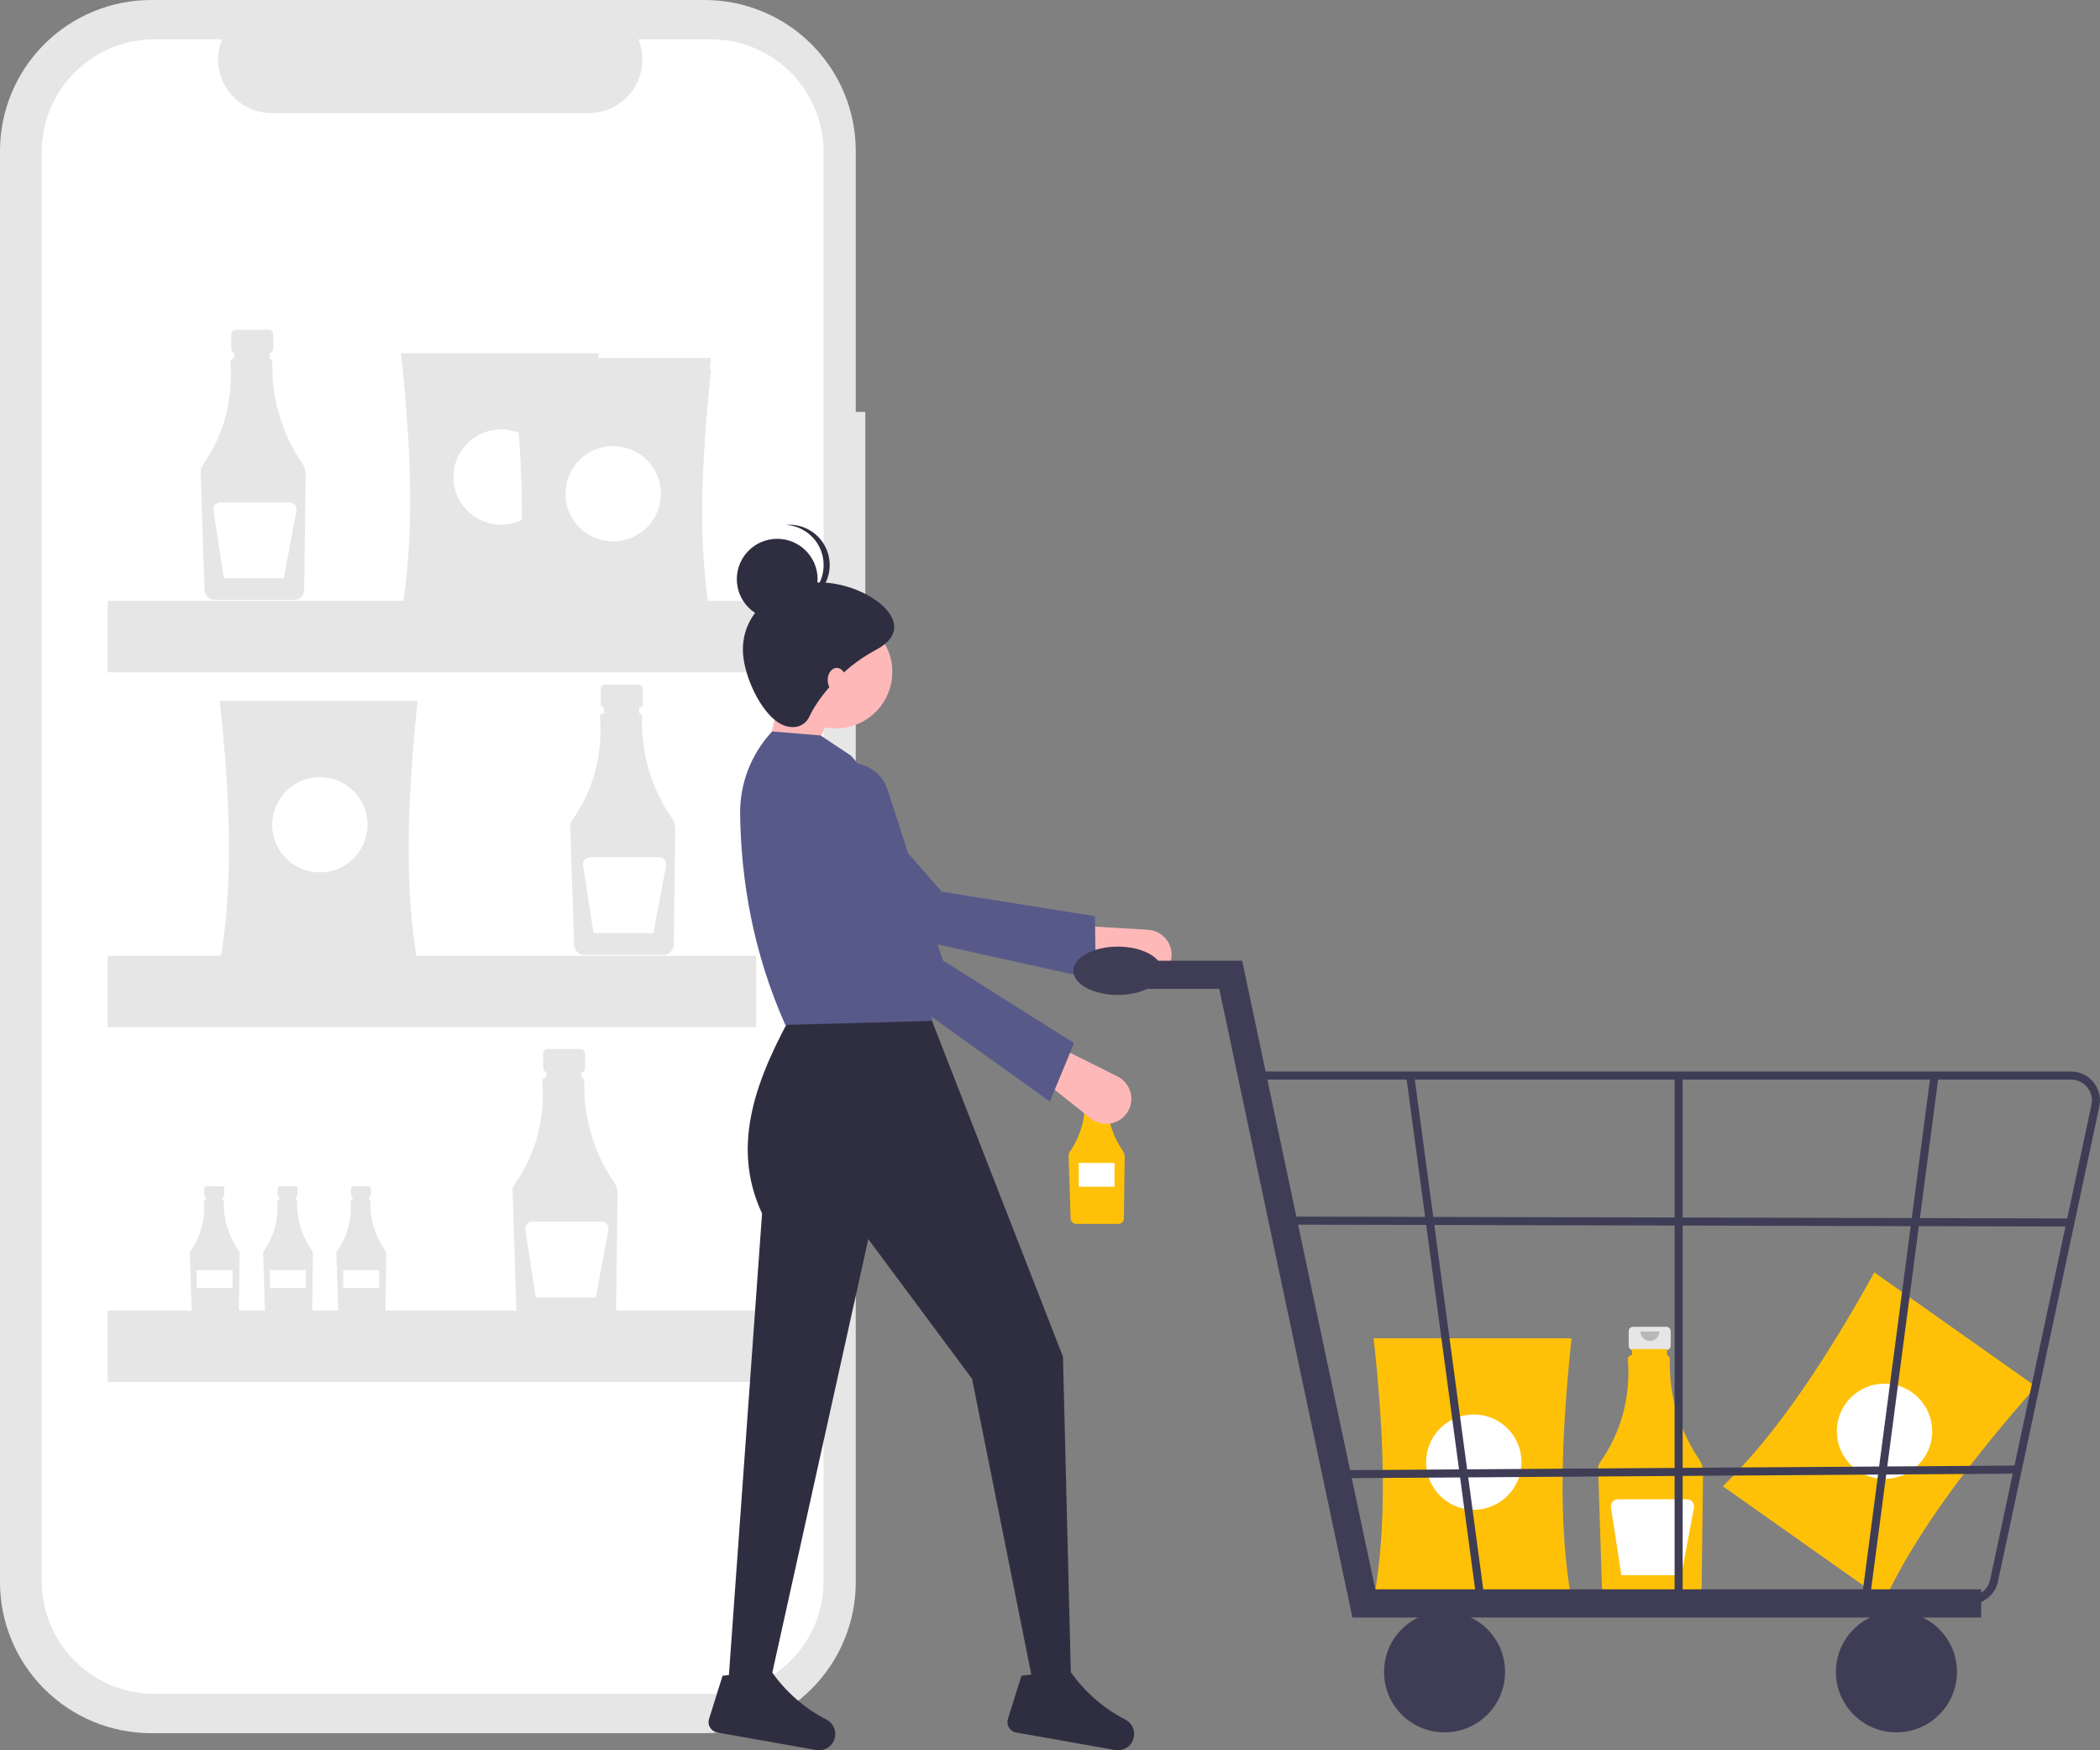 <svg width="100%" height="100%"  viewBox="0 0 1080 900" fill="none" xmlns="http://www.w3.org/2000/svg">
<rect x="0" y="0" width="1080" height="900" fill="#808080" stroke="none"/>
<g clip-path="url(#clip0_44_215)">
<path d="M445.009 211.784H440.105V77.639C440.105 67.444 438.094 57.348 434.187 47.928C430.28 38.508 424.553 29.95 417.333 22.74C410.113 15.53 401.542 9.812 392.109 5.91C382.676 2.008 372.566 -3.18977e-05 362.356 3.80009e-10H77.749C67.539 -3.18977e-05 57.429 2.008 47.996 5.91C38.563 9.812 29.992 15.53 22.772 22.74C15.553 29.95 9.826 38.508 5.918 47.928C2.011 57.348 -1.59716e-05 67.444 0 77.639V813.567C-9.58292e-06 823.763 2.011 833.859 5.918 843.279C9.826 852.698 15.553 861.257 22.772 868.467C29.992 875.676 38.563 881.395 47.996 885.297C57.429 889.199 67.539 891.207 77.749 891.207H362.356C372.566 891.207 382.676 889.199 392.109 885.297C401.542 881.395 410.113 875.676 417.333 868.467C424.553 861.257 430.28 852.698 434.187 843.279C438.094 833.859 440.105 823.763 440.105 813.567V307.271H445.009V211.784Z" fill="#E6E6E6"/>
<path d="M365.493 20.199H328.342C330.051 24.382 330.703 28.92 330.241 33.413C329.78 37.907 328.219 42.218 325.695 45.968C323.172 49.717 319.764 52.789 315.772 54.913C311.78 57.037 307.326 58.148 302.802 58.149H139.755C135.231 58.148 130.777 57.037 126.785 54.913C122.793 52.789 119.385 49.717 116.862 45.968C114.338 42.218 112.777 37.907 112.316 33.413C111.854 28.92 112.506 24.382 114.215 20.199H79.516C71.891 20.199 64.341 21.699 57.297 24.613C50.252 27.526 43.851 31.797 38.46 37.181C33.068 42.565 28.791 48.957 25.873 55.991C22.956 63.026 21.454 70.565 21.454 78.179V813.028C21.454 820.642 22.956 828.181 25.873 835.216C28.791 842.25 33.068 848.642 38.46 854.026C43.851 859.41 50.252 863.681 57.297 866.594C64.341 869.508 71.891 871.008 79.516 871.008H365.493C373.118 871.008 380.668 869.508 387.712 866.594C394.757 863.681 401.158 859.41 406.549 854.026C411.941 848.642 416.218 842.25 419.136 835.216C422.053 828.181 423.555 820.642 423.555 813.028V78.179C423.555 70.565 422.053 63.026 419.136 55.991C416.218 48.957 411.941 42.565 406.549 37.181C401.158 31.797 394.757 27.526 387.712 24.613C380.668 21.699 373.118 20.199 365.493 20.199Z" fill="white"/>
<path d="M138.25 169.586H121.175C120.575 169.586 119.999 169.824 119.575 170.248C119.15 170.672 118.912 171.247 118.912 171.846V179.33C118.912 179.93 119.15 180.505 119.575 180.929C119.999 181.353 120.575 181.591 121.175 181.591H124.005V192.805H135.421V181.591H138.25C138.851 181.591 139.426 181.353 139.851 180.929C140.275 180.505 140.514 179.93 140.514 179.33V171.846C140.514 171.247 140.275 170.672 139.851 170.248C139.426 169.824 138.851 169.586 138.25 169.586Z" fill="#E6E6E6"/>
<path d="M155.352 238.08C144.895 222.8 139.549 204.607 140.081 186.107C140.09 185.68 139.951 185.263 139.688 184.927C139.424 184.591 139.053 184.356 138.635 184.262V181.028H120.602V184.217H120.354C119.863 184.218 119.393 184.413 119.046 184.76C118.699 185.107 118.505 185.577 118.506 186.067C118.506 186.112 118.507 186.157 118.511 186.202C119.931 205.978 115.134 223.712 104.119 239.406C103.485 240.308 103.161 241.391 103.196 242.492L105.168 303.4C105.215 304.759 105.786 306.047 106.762 306.995C107.737 307.943 109.041 308.479 110.403 308.489H151.191C152.568 308.478 153.886 307.931 154.865 306.963C155.843 305.996 156.404 304.685 156.429 303.311L157.189 244.173C157.212 242.003 156.571 239.877 155.352 238.08Z" fill="#E6E6E6"/>
<path d="M148.895 258.312H113.392C112.867 258.312 112.347 258.425 111.87 258.644C111.392 258.863 110.968 259.183 110.626 259.581C110.283 259.98 110.032 260.447 109.887 260.952C109.743 261.456 109.71 261.986 109.789 262.505L115.155 297.328H145.961L152.478 262.622C152.577 262.097 152.558 261.556 152.424 261.038C152.289 260.52 152.042 260.038 151.7 259.627C151.358 259.215 150.93 258.884 150.445 258.657C149.96 258.429 149.431 258.312 148.895 258.312Z" fill="white"/>
<path d="M328.326 352.045H311.251C310.651 352.045 310.075 352.283 309.65 352.707C309.226 353.131 308.987 353.706 308.987 354.306V361.79C308.987 362.389 309.226 362.964 309.65 363.388C310.075 363.812 310.651 364.05 311.251 364.05H314.081V375.264H325.496V364.05H328.326C328.926 364.05 329.502 363.812 329.927 363.388C330.351 362.964 330.59 362.389 330.59 361.79V354.306C330.59 353.706 330.351 353.131 329.927 352.707C329.502 352.283 328.926 352.045 328.326 352.045Z" fill="#E6E6E6"/>
<path d="M345.428 420.539C334.971 405.259 329.625 387.066 330.156 368.566C330.166 368.139 330.027 367.722 329.764 367.386C329.5 367.05 329.128 366.815 328.711 366.721V363.487H310.678V366.676H310.429C310.186 366.677 309.946 366.725 309.721 366.818C309.497 366.911 309.293 367.047 309.122 367.219C308.95 367.391 308.814 367.595 308.721 367.819C308.629 368.043 308.581 368.284 308.581 368.526C308.581 368.571 308.583 368.616 308.586 368.661C310.007 388.437 305.21 406.172 294.194 421.865C293.561 422.767 293.237 423.85 293.272 424.951L295.243 485.86C295.291 487.218 295.862 488.506 296.837 489.454C297.813 490.402 299.117 490.938 300.478 490.949H341.267C342.644 490.937 343.962 490.39 344.94 489.423C345.919 488.455 346.48 487.145 346.505 485.77L347.265 426.633C347.287 424.462 346.647 422.336 345.428 420.539Z" fill="#E6E6E6"/>
<path d="M338.971 440.771H303.468C302.942 440.771 302.423 440.884 301.945 441.103C301.468 441.323 301.044 441.642 300.701 442.041C300.359 442.439 300.107 442.906 299.963 443.411C299.819 443.916 299.785 444.445 299.865 444.964L305.23 479.788H336.037L342.554 445.081C342.652 444.556 342.634 444.015 342.499 443.497C342.365 442.979 342.118 442.498 341.776 442.086C341.434 441.675 341.005 441.343 340.52 441.116C340.036 440.889 339.507 440.771 338.971 440.771Z" fill="white"/>
<path d="M114.245 609.989H106.146C105.861 609.989 105.588 610.102 105.387 610.303C105.185 610.504 105.072 610.777 105.072 611.061V614.611C105.072 614.895 105.185 615.168 105.387 615.369C105.588 615.57 105.861 615.683 106.146 615.683H107.488V621.002H112.903V615.683H114.245C114.53 615.683 114.803 615.57 115.005 615.369C115.206 615.168 115.319 614.895 115.319 614.611V611.061C115.319 610.777 115.206 610.504 115.005 610.303C114.803 610.102 114.53 609.989 114.245 609.989Z" fill="#E6E6E6"/>
<path d="M122.358 642.479C117.397 635.231 114.861 626.601 115.113 617.826C115.118 617.623 115.052 617.425 114.927 617.266C114.802 617.106 114.626 616.995 114.428 616.95V615.417H105.874V616.929H105.756C105.641 616.929 105.527 616.952 105.42 616.996C105.314 617.04 105.217 617.105 105.136 617.187C105.054 617.268 104.99 617.365 104.946 617.471C104.902 617.578 104.879 617.692 104.88 617.807C104.88 617.828 104.88 617.849 104.882 617.871C105.671 626.825 103.252 635.768 98.055 643.108C97.754 643.536 97.601 644.049 97.617 644.572L98.553 673.463C98.575 674.108 98.846 674.719 99.309 675.168C99.771 675.618 100.39 675.872 101.036 675.877H120.384C121.037 675.872 121.662 675.612 122.126 675.153C122.59 674.694 122.857 674.073 122.868 673.421L123.229 645.369C123.24 644.34 122.936 643.331 122.358 642.479Z" fill="#E6E6E6"/>
<path d="M119.573 653.099H101.112V662.316H119.573V653.099Z" fill="white"/>
<path d="M151.948 609.989H143.849C143.564 609.989 143.291 610.102 143.089 610.303C142.888 610.504 142.775 610.777 142.775 611.061V614.611C142.775 614.895 142.888 615.168 143.089 615.369C143.291 615.57 143.564 615.683 143.849 615.683H145.191V621.002H150.606V615.683H151.948C152.233 615.683 152.506 615.57 152.707 615.369C152.909 615.168 153.022 614.895 153.022 614.611V611.061C153.022 610.777 152.909 610.504 152.707 610.303C152.506 610.102 152.233 609.989 151.948 609.989Z" fill="#E6E6E6"/>
<path d="M160.06 642.479C155.1 635.231 152.564 626.601 152.816 617.826C152.821 617.623 152.755 617.425 152.63 617.266C152.505 617.106 152.329 616.995 152.131 616.95V615.417H143.577V616.929H143.459C143.343 616.929 143.229 616.952 143.123 616.996C143.017 617.04 142.92 617.105 142.838 617.187C142.757 617.268 142.692 617.365 142.649 617.471C142.605 617.578 142.582 617.692 142.582 617.807C142.582 617.828 142.583 617.849 142.585 617.871C143.374 626.825 140.955 635.768 135.758 643.108C135.457 643.536 135.304 644.049 135.32 644.572L136.255 673.463C136.278 674.108 136.549 674.719 137.011 675.168C137.474 675.618 138.093 675.872 138.739 675.877H158.086C158.739 675.872 159.365 675.612 159.829 675.153C160.293 674.694 160.559 674.073 160.571 673.421L160.932 645.369C160.942 644.34 160.638 643.331 160.06 642.479Z" fill="#E6E6E6"/>
<path d="M157.276 653.099H138.815V662.316H157.276V653.099Z" fill="white"/>
<path d="M189.651 609.989H181.551C181.267 609.989 180.993 610.102 180.792 610.303C180.591 610.504 180.478 610.777 180.478 611.061V614.611C180.478 614.895 180.591 615.168 180.792 615.369C180.993 615.57 181.267 615.683 181.551 615.683H182.894V621.002H188.309V615.683H189.651C189.936 615.683 190.209 615.57 190.41 615.369C190.611 615.168 190.725 614.895 190.725 614.611V611.061C190.725 610.777 190.611 610.504 190.41 610.303C190.209 610.102 189.936 609.989 189.651 609.989Z" fill="#E6E6E6"/>
<path d="M197.763 642.479C192.803 635.231 190.267 626.601 190.519 617.826C190.523 617.623 190.457 617.425 190.332 617.266C190.208 617.106 190.031 616.995 189.833 616.95V615.417H181.279V616.929H181.161C181.046 616.929 180.932 616.952 180.826 616.996C180.719 617.04 180.622 617.105 180.541 617.187C180.46 617.268 180.395 617.365 180.351 617.471C180.307 617.578 180.285 617.692 180.285 617.807C180.285 617.828 180.286 617.849 180.287 617.871C181.077 626.825 178.658 635.768 173.46 643.108C173.16 643.536 173.006 644.049 173.023 644.572L173.958 673.463C173.98 674.108 174.251 674.719 174.714 675.168C175.177 675.618 175.795 675.872 176.441 675.877H195.789C196.442 675.872 197.067 675.612 197.531 675.153C197.996 674.694 198.262 674.073 198.274 673.421L198.634 645.369C198.645 644.34 198.341 643.331 197.763 642.479Z" fill="#E6E6E6"/>
<path d="M194.979 653.099H176.518V662.316H194.979V653.099Z" fill="white"/>
<path d="M298.663 539.402H281.588C281.291 539.402 280.996 539.461 280.722 539.575C280.447 539.688 280.198 539.855 279.987 540.065C279.777 540.274 279.61 540.524 279.497 540.798C279.383 541.072 279.324 541.366 279.324 541.663V549.147C279.324 549.747 279.563 550.322 279.987 550.746C280.412 551.17 280.988 551.408 281.588 551.408H284.418V562.621H295.833V551.408H298.663C299.263 551.408 299.839 551.17 300.264 550.746C300.688 550.322 300.927 549.747 300.927 549.147V541.663C300.927 541.366 300.868 541.072 300.754 540.798C300.64 540.524 300.474 540.274 300.264 540.065C300.053 539.855 299.804 539.688 299.529 539.575C299.254 539.461 298.96 539.402 298.663 539.402Z" fill="#E6E6E6"/>
<path d="M315.765 607.896C305.308 592.616 299.962 574.423 300.494 555.924C300.503 555.497 300.364 555.08 300.101 554.744C299.838 554.407 299.466 554.172 299.048 554.079V550.845H281.015V554.034H280.767C280.524 554.034 280.283 554.082 280.059 554.175C279.834 554.269 279.631 554.405 279.459 554.577C279.287 554.749 279.151 554.952 279.059 555.177C278.966 555.401 278.918 555.641 278.919 555.884C278.919 555.929 278.921 555.974 278.924 556.019C280.345 575.794 275.547 593.529 264.532 609.223C263.898 610.124 263.574 611.207 263.609 612.309L265.581 673.217C265.628 674.576 266.199 675.864 267.175 676.812C268.15 677.76 269.455 678.295 270.816 678.306H311.604C312.981 678.295 314.299 677.747 315.278 676.78C316.256 675.813 316.818 674.502 316.842 673.127L317.602 613.99C317.625 611.82 316.984 609.694 315.765 607.896Z" fill="#E6E6E6"/>
<path d="M309.308 628.128H273.805C273.28 628.128 272.76 628.242 272.283 628.461C271.805 628.68 271.381 629 271.039 629.398C270.697 629.796 270.445 630.264 270.3 630.768C270.156 631.273 270.123 631.803 270.203 632.322L275.568 667.145H306.374L312.891 632.439C312.99 631.913 312.971 631.372 312.837 630.855C312.702 630.337 312.455 629.855 312.113 629.444C311.771 629.032 311.343 628.701 310.858 628.473C310.373 628.246 309.844 628.128 309.308 628.128Z" fill="white"/>
<path d="M307.984 316.331H206.202C213.318 277.912 211.681 231.52 206.202 181.629H307.984C302.651 231.52 301.058 277.912 307.984 316.331Z" fill="#E6E6E6"/>
<path d="M257.707 269.797C271.252 269.797 282.232 258.832 282.232 245.306C282.232 231.78 271.252 220.815 257.707 220.815C244.161 220.815 233.181 231.78 233.181 245.306C233.181 258.832 244.161 269.797 257.707 269.797Z" fill="white"/>
<path d="M214.786 495.116H113.004C120.12 456.698 118.483 410.306 113.004 360.415H214.786C209.453 410.306 207.859 456.698 214.786 495.116Z" fill="#E6E6E6"/>
<path d="M164.508 448.583C178.054 448.583 189.034 437.618 189.034 424.092C189.034 410.566 178.054 399.6 164.508 399.6C150.963 399.6 139.982 410.566 139.982 424.092C139.982 437.618 150.963 448.583 164.508 448.583Z" fill="white"/>
<path d="M365.62 324.902H263.838C270.954 286.484 269.317 240.092 263.838 190.201H365.62C360.287 240.092 358.693 286.484 365.62 324.902Z" fill="#E6E6E6"/>
<path d="M315.342 278.369C328.888 278.369 339.868 267.404 339.868 253.878C339.868 240.352 328.888 229.387 315.342 229.387C301.797 229.387 290.816 240.352 290.816 253.878C290.816 267.404 301.797 278.369 315.342 278.369Z" fill="white"/>
<path d="M365.62 318.78H263.838C270.954 280.361 269.317 233.969 263.838 184.078H365.62C360.287 233.969 358.693 280.361 365.62 318.78Z" fill="#E6E6E6"/>
<path d="M315.342 272.246C328.888 272.246 339.868 261.281 339.868 247.755C339.868 234.229 328.888 223.264 315.342 223.264C301.797 223.264 290.816 234.229 290.816 247.755C290.816 261.281 301.797 272.246 315.342 272.246Z" fill="white"/>
<path d="M365.62 324.902H263.838C270.954 286.484 269.317 240.092 263.838 190.201H365.62C360.287 240.092 358.693 286.484 365.62 324.902Z" fill="#E6E6E6"/>
<path d="M315.342 278.369C328.888 278.369 339.868 267.404 339.868 253.878C339.868 240.352 328.888 229.387 315.342 229.387C301.797 229.387 290.816 240.352 290.816 253.878C290.816 267.404 301.797 278.369 315.342 278.369Z" fill="white"/>
<path d="M388.92 308.983H55.368V345.72H388.92V308.983Z" fill="#E6E6E6"/>
<path d="M388.92 491.442H55.368V528.179H388.92V491.442Z" fill="#E6E6E6"/>
<path d="M388.92 673.902H55.368V710.638H388.92V673.902Z" fill="#E6E6E6"/>
<path d="M969.147 822.941L886.05 764.25C914.076 736.987 939.566 698.168 963.943 654.276L1047.04 712.967C1013.84 750.624 985.709 787.581 969.147 822.941Z" fill="#FFC107"/>
<path d="M969.17 760.454C982.716 760.454 993.696 749.489 993.696 735.963C993.696 722.437 982.716 711.472 969.17 711.472C955.625 711.472 944.645 722.437 944.645 735.963C944.645 749.489 955.625 760.454 969.17 760.454Z" fill="white"/>
<path d="M568.292 555.12H559.17C558.85 555.12 558.542 555.247 558.315 555.473C558.088 555.7 557.961 556.007 557.961 556.327V560.325C557.961 560.484 557.992 560.641 558.053 560.787C558.114 560.934 558.203 561.067 558.315 561.179C558.427 561.291 558.561 561.38 558.707 561.441C558.854 561.502 559.011 561.533 559.17 561.533H560.682V567.523H566.78V561.533H568.292C568.613 561.533 568.92 561.406 569.147 561.179C569.374 560.953 569.501 560.646 569.501 560.325V556.327C569.501 556.007 569.374 555.7 569.147 555.473C568.92 555.247 568.613 555.12 568.292 555.12Z" fill="#E6E6E6"/>
<path d="M577.428 591.71C571.842 583.547 568.986 573.828 569.27 563.945C569.275 563.717 569.201 563.495 569.06 563.315C568.92 563.135 568.721 563.01 568.498 562.96V561.232H558.864V562.936H558.732C558.602 562.936 558.473 562.962 558.354 563.011C558.234 563.061 558.125 563.134 558.033 563.226C557.941 563.318 557.869 563.426 557.819 563.546C557.77 563.666 557.744 563.794 557.745 563.924C557.745 563.948 557.745 563.972 557.747 563.996C558.636 574.08 555.912 584.153 550.059 592.418C549.72 592.9 549.547 593.479 549.566 594.067L550.619 626.605C550.644 627.331 550.95 628.019 551.471 628.525C551.992 629.032 552.689 629.318 553.416 629.324H575.206C575.941 629.318 576.645 629.025 577.168 628.508C577.691 627.992 577.991 627.292 578.004 626.557L578.41 594.965C578.422 593.806 578.08 592.67 577.428 591.71Z" fill="#FFC107"/>
<path opacity="0.2" d="M566.391 556.422C566.391 557.113 566.116 557.776 565.626 558.264C565.137 558.753 564.473 559.028 563.781 559.028C563.089 559.028 562.426 558.753 561.937 558.264C561.447 557.776 561.172 557.113 561.172 556.422" fill="black"/>
<path d="M573.184 597.979H554.79V610.225H573.184V597.979Z" fill="white"/>
<path d="M856.949 682.233H839.874C839.274 682.233 838.698 682.471 838.273 682.895C837.849 683.319 837.61 683.894 837.61 684.494V691.978C837.61 692.577 837.849 693.152 838.273 693.576C838.698 694 839.274 694.238 839.874 694.238H842.704V705.452H854.119V694.238H856.949C857.549 694.238 858.125 694 858.55 693.576C858.974 693.152 859.213 692.577 859.213 691.978V684.494C859.213 683.894 858.974 683.319 858.55 682.895C858.125 682.471 857.549 682.233 856.949 682.233Z" fill="#E6E6E6"/>
<path d="M874.051 750.727C863.594 735.447 858.248 717.254 858.779 698.754C858.789 698.327 858.65 697.91 858.387 697.574C858.123 697.238 857.751 697.003 857.334 696.909V693.676H839.301V696.864H839.052C838.809 696.865 838.569 696.913 838.344 697.006C838.12 697.099 837.916 697.236 837.745 697.407C837.573 697.579 837.437 697.783 837.344 698.007C837.252 698.232 837.204 698.472 837.204 698.715C837.204 698.759 837.206 698.804 837.209 698.849C838.63 718.625 833.833 736.36 822.817 752.053C822.184 752.955 821.86 754.038 821.895 755.139L823.866 816.048C823.914 817.406 824.485 818.694 825.46 819.642C826.436 820.59 827.74 821.126 829.101 821.137H869.89C871.267 821.125 872.585 820.578 873.563 819.611C874.542 818.643 875.103 817.333 875.128 815.958L875.888 756.821C875.91 754.65 875.27 752.524 874.051 750.727Z" fill="#FFC107"/>
<path opacity="0.2" d="M853.389 684.672C853.389 685.965 852.875 687.206 851.959 688.12C851.043 689.035 849.8 689.549 848.505 689.549C847.21 689.549 845.968 689.035 845.052 688.12C844.136 687.206 843.621 685.965 843.621 684.672" fill="black"/>
<path d="M867.594 770.959H832.091C831.565 770.959 831.046 771.072 830.568 771.291C830.091 771.511 829.667 771.83 829.324 772.229C828.982 772.627 828.73 773.094 828.586 773.599C828.442 774.104 828.408 774.633 828.488 775.152L833.853 809.976H864.66L871.177 775.269C871.275 774.744 871.257 774.203 871.122 773.685C870.988 773.167 870.741 772.686 870.399 772.274C870.057 771.863 869.628 771.531 869.143 771.304C868.659 771.077 868.13 770.959 867.594 770.959Z" fill="white"/>
<path d="M808.232 822.845H706.449C713.565 784.426 711.928 738.035 706.449 688.144H808.232C802.898 738.035 801.305 784.427 808.232 822.845Z" fill="#FFC107"/>
<path d="M757.954 776.312C771.499 776.312 782.479 765.347 782.479 751.821C782.479 738.294 771.499 727.329 757.954 727.329C744.408 727.329 733.428 738.294 733.428 751.821C733.428 765.347 744.408 776.312 757.954 776.312Z" fill="white"/>
<path d="M391.917 398.921L414.766 396.846L429.307 361.584L403.342 347.064L391.917 398.921Z" fill="#FFB8B8"/>
<path d="M601.614 495.726C602.374 493.833 602.672 491.788 602.485 489.758C602.298 487.728 601.63 485.772 600.537 484.05C599.444 482.328 597.957 480.89 596.199 479.855C594.44 478.82 592.46 478.217 590.423 478.095L554.946 475.983L549.722 493.328L586.244 503.344C589.295 504.181 592.549 503.867 595.384 502.462C598.219 501.057 600.436 498.659 601.614 495.726Z" fill="#FFB8B8"/>
<path d="M563.52 503.635L563.13 471.087L484.328 458.531L423.62 389.004C420.461 385.387 416.097 383.035 411.335 382.385C406.573 381.735 401.737 382.83 397.721 385.468C395.29 387.065 393.24 389.176 391.716 391.651C390.192 394.127 389.231 396.906 388.9 399.793C388.57 402.68 388.879 405.604 389.805 408.359C390.731 411.114 392.252 413.632 394.26 415.736L444.343 477.283L563.52 503.635Z" fill="#575A89"/>
<path d="M374.261 869.781H395.033L446.556 637.165L499.932 709.025L531.09 864.596H550.824L546.67 697.616L477.083 519.229H408.535C389.802 553.082 375.108 587.979 391.917 623.98L374.261 869.781Z" fill="#2F2E41"/>
<path d="M518.357 883.91C518.127 884.644 518.057 885.418 518.15 886.182C518.243 886.945 518.498 887.68 518.898 888.337C519.298 888.994 519.834 889.558 520.469 889.992C521.105 890.427 521.826 890.721 522.584 890.855L573.413 899.863C575.422 900.23 577.495 899.85 579.243 898.796C580.991 897.741 582.292 896.085 582.901 894.139C583.493 892.279 583.41 890.27 582.667 888.465C581.924 886.661 580.567 885.175 578.836 884.27C567.66 878.54 558.041 870.189 550.804 859.934C545.218 865.128 538.974 864.64 532.343 860.811L525.31 861.689L518.357 883.91Z" fill="#2F2E41"/>
<path d="M364.643 883.91C364.414 884.644 364.343 885.418 364.437 886.182C364.53 886.945 364.785 887.68 365.185 888.337C365.585 888.994 366.12 889.558 366.756 889.992C367.391 890.427 368.112 890.721 368.87 890.855L419.7 899.863C421.708 900.23 423.782 899.85 425.53 898.796C427.277 897.741 428.578 896.085 429.187 894.139C429.78 892.279 429.697 890.27 428.954 888.465C428.21 886.661 426.854 885.175 425.123 884.27C413.946 878.54 404.328 870.189 397.091 859.934C391.504 865.128 385.26 864.64 378.63 860.811L371.597 861.689L364.643 883.91Z" fill="#2F2E41"/>
<path d="M429.826 374.548C445.887 374.548 458.907 361.547 458.907 345.508C458.907 329.47 445.887 316.469 429.826 316.469C413.765 316.469 400.745 329.47 400.745 345.508C400.745 361.547 413.765 374.548 429.826 374.548Z" fill="#FFB8B8"/>
<path d="M403.861 527.007L479.679 524.933L457.413 454.954C471.25 432.803 457.324 410.674 437.616 388.55L422.037 378.178L397.11 376.104C386.318 387.636 380.413 402.89 380.631 418.673C381.125 452.468 387.117 489.257 403.861 527.007Z" fill="#575A89"/>
<path d="M578.057 574.111C579.501 572.67 580.581 570.907 581.209 568.967C581.836 567.027 581.993 564.966 581.667 562.954C581.34 560.942 580.539 559.036 579.33 557.393C578.121 555.75 576.539 554.418 574.713 553.506L542.929 537.627L531.293 551.522L560.925 575.077C563.401 577.046 566.516 578.035 569.675 577.857C572.835 577.679 575.819 576.345 578.057 574.111Z" fill="#FFB8B8"/>
<path d="M539.919 566.419L552.382 536.342L484.88 493.842L456.457 406.073C454.978 401.506 451.892 397.63 447.77 395.161C443.648 392.693 438.77 391.8 434.039 392.648C431.175 393.161 428.459 394.296 426.082 395.973C423.706 397.65 421.727 399.828 420.286 402.353C418.845 404.877 417.977 407.687 417.743 410.583C417.51 413.48 417.916 416.392 418.933 419.115L440.732 495.375L539.919 566.419Z" fill="#575A89"/>
<path d="M382.05 334.1C382.05 345.399 389.399 362.898 398.668 370.4C404.905 375.447 413.147 375.234 416.324 368.325C419.584 361.238 430.821 344.579 450.598 334.1C476.963 320.13 441.249 296.23 416.324 299.874C397.595 302.613 382.05 315.198 382.05 334.1Z" fill="#2F2E41"/>
<path d="M399.707 318.543C411.179 318.543 420.479 309.256 420.479 297.8C420.479 286.344 411.179 277.057 399.707 277.057C388.235 277.057 378.935 286.344 378.935 297.8C378.935 309.256 388.235 318.543 399.707 318.543Z" fill="#2F2E41"/>
<path d="M423.595 290.54C423.593 285.311 421.611 280.275 418.048 276.443C414.485 272.611 409.603 270.265 404.38 269.876C404.896 269.838 405.412 269.797 405.938 269.797C411.447 269.797 416.731 271.983 420.626 275.873C424.522 279.763 426.71 285.039 426.71 290.54C426.71 296.041 424.522 301.317 420.626 305.207C416.731 309.097 411.447 311.283 405.938 311.283C405.412 311.283 404.896 311.243 404.38 311.204C409.603 310.815 414.485 308.469 418.048 304.637C421.611 300.805 423.593 295.77 423.595 290.54Z" fill="#2F2E41"/>
<path d="M430.346 355.88C432.927 355.88 435.019 353.094 435.019 349.657C435.019 346.22 432.927 343.434 430.346 343.434C427.764 343.434 425.672 346.22 425.672 349.657C425.672 353.094 427.764 355.88 430.346 355.88Z" fill="#FFB8B8"/>
<path d="M1018.89 831.741H695.528L627.054 508.502H568.616V493.999H638.827L707.301 817.237H1018.89V831.741Z" fill="#3F3D56"/>
<path d="M742.915 890.794C760.104 890.794 774.039 876.879 774.039 859.713C774.039 842.548 760.104 828.633 742.915 828.633C725.725 828.633 711.79 842.548 711.79 859.713C711.79 876.879 725.725 890.794 742.915 890.794Z" fill="#3F3D56"/>
<path d="M975.312 890.794C992.502 890.794 1006.44 876.879 1006.44 859.713C1006.44 842.548 992.502 828.633 975.312 828.633C958.123 828.633 944.188 842.548 944.188 859.713C944.188 876.879 958.123 890.794 975.312 890.794Z" fill="#3F3D56"/>
<path d="M1012.99 824.911H698.382L642.872 550.979H1065.08C1067.24 550.979 1069.37 551.446 1071.32 552.346C1073.28 553.246 1075.02 554.559 1076.42 556.194C1077.82 557.829 1078.85 559.747 1079.43 561.817C1080.02 563.887 1080.15 566.059 1079.82 568.185L1027.72 812.329C1027.19 815.841 1025.4 819.044 1022.7 821.354C1019.99 823.663 1016.55 824.926 1012.99 824.911ZM701.798 820.767H1012.99C1015.56 820.778 1018.05 819.866 1020 818.199C1021.95 816.532 1023.24 814.221 1023.62 811.685L1075.72 567.541C1075.96 566.007 1075.86 564.439 1075.44 562.945C1075.02 561.451 1074.28 560.066 1073.26 558.886C1072.25 557.706 1071 556.758 1069.59 556.109C1068.17 555.459 1066.64 555.123 1065.08 555.123H647.91L701.798 820.767Z" fill="#3F3D56"/>
<path d="M759.543 824.034L723.19 553.389L727.284 552.713L763.636 823.359L759.543 824.034Z" fill="#3F3D56"/>
<path d="M961.676 821.956L957.579 821.293L992.87 552.719L996.967 553.383L961.676 821.956Z" fill="#3F3D56"/>
<path d="M865.371 553.051H861.221V823.696H865.371V553.051Z" fill="#3F3D56"/>
<path d="M664.071 625.573L664.061 629.717L1065.77 630.688L1065.78 626.544L664.071 625.573Z" fill="#3F3D56"/>
<path d="M1037.43 753.588L684.522 755.997L684.551 760.141L1037.46 757.732L1037.43 753.588Z" fill="#3F3D56"/>
<path d="M574.842 511.61C587.448 511.61 597.667 506.044 597.667 499.178C597.667 492.312 587.448 486.746 574.842 486.746C562.236 486.746 552.017 492.312 552.017 499.178C552.017 506.044 562.236 511.61 574.842 511.61Z" fill="#3F3D56"/>
</g>
<defs>
<clipPath id="clip0_44_215">
<rect width="1080" height="900" fill="white"/>
</clipPath>
</defs>
</svg>
